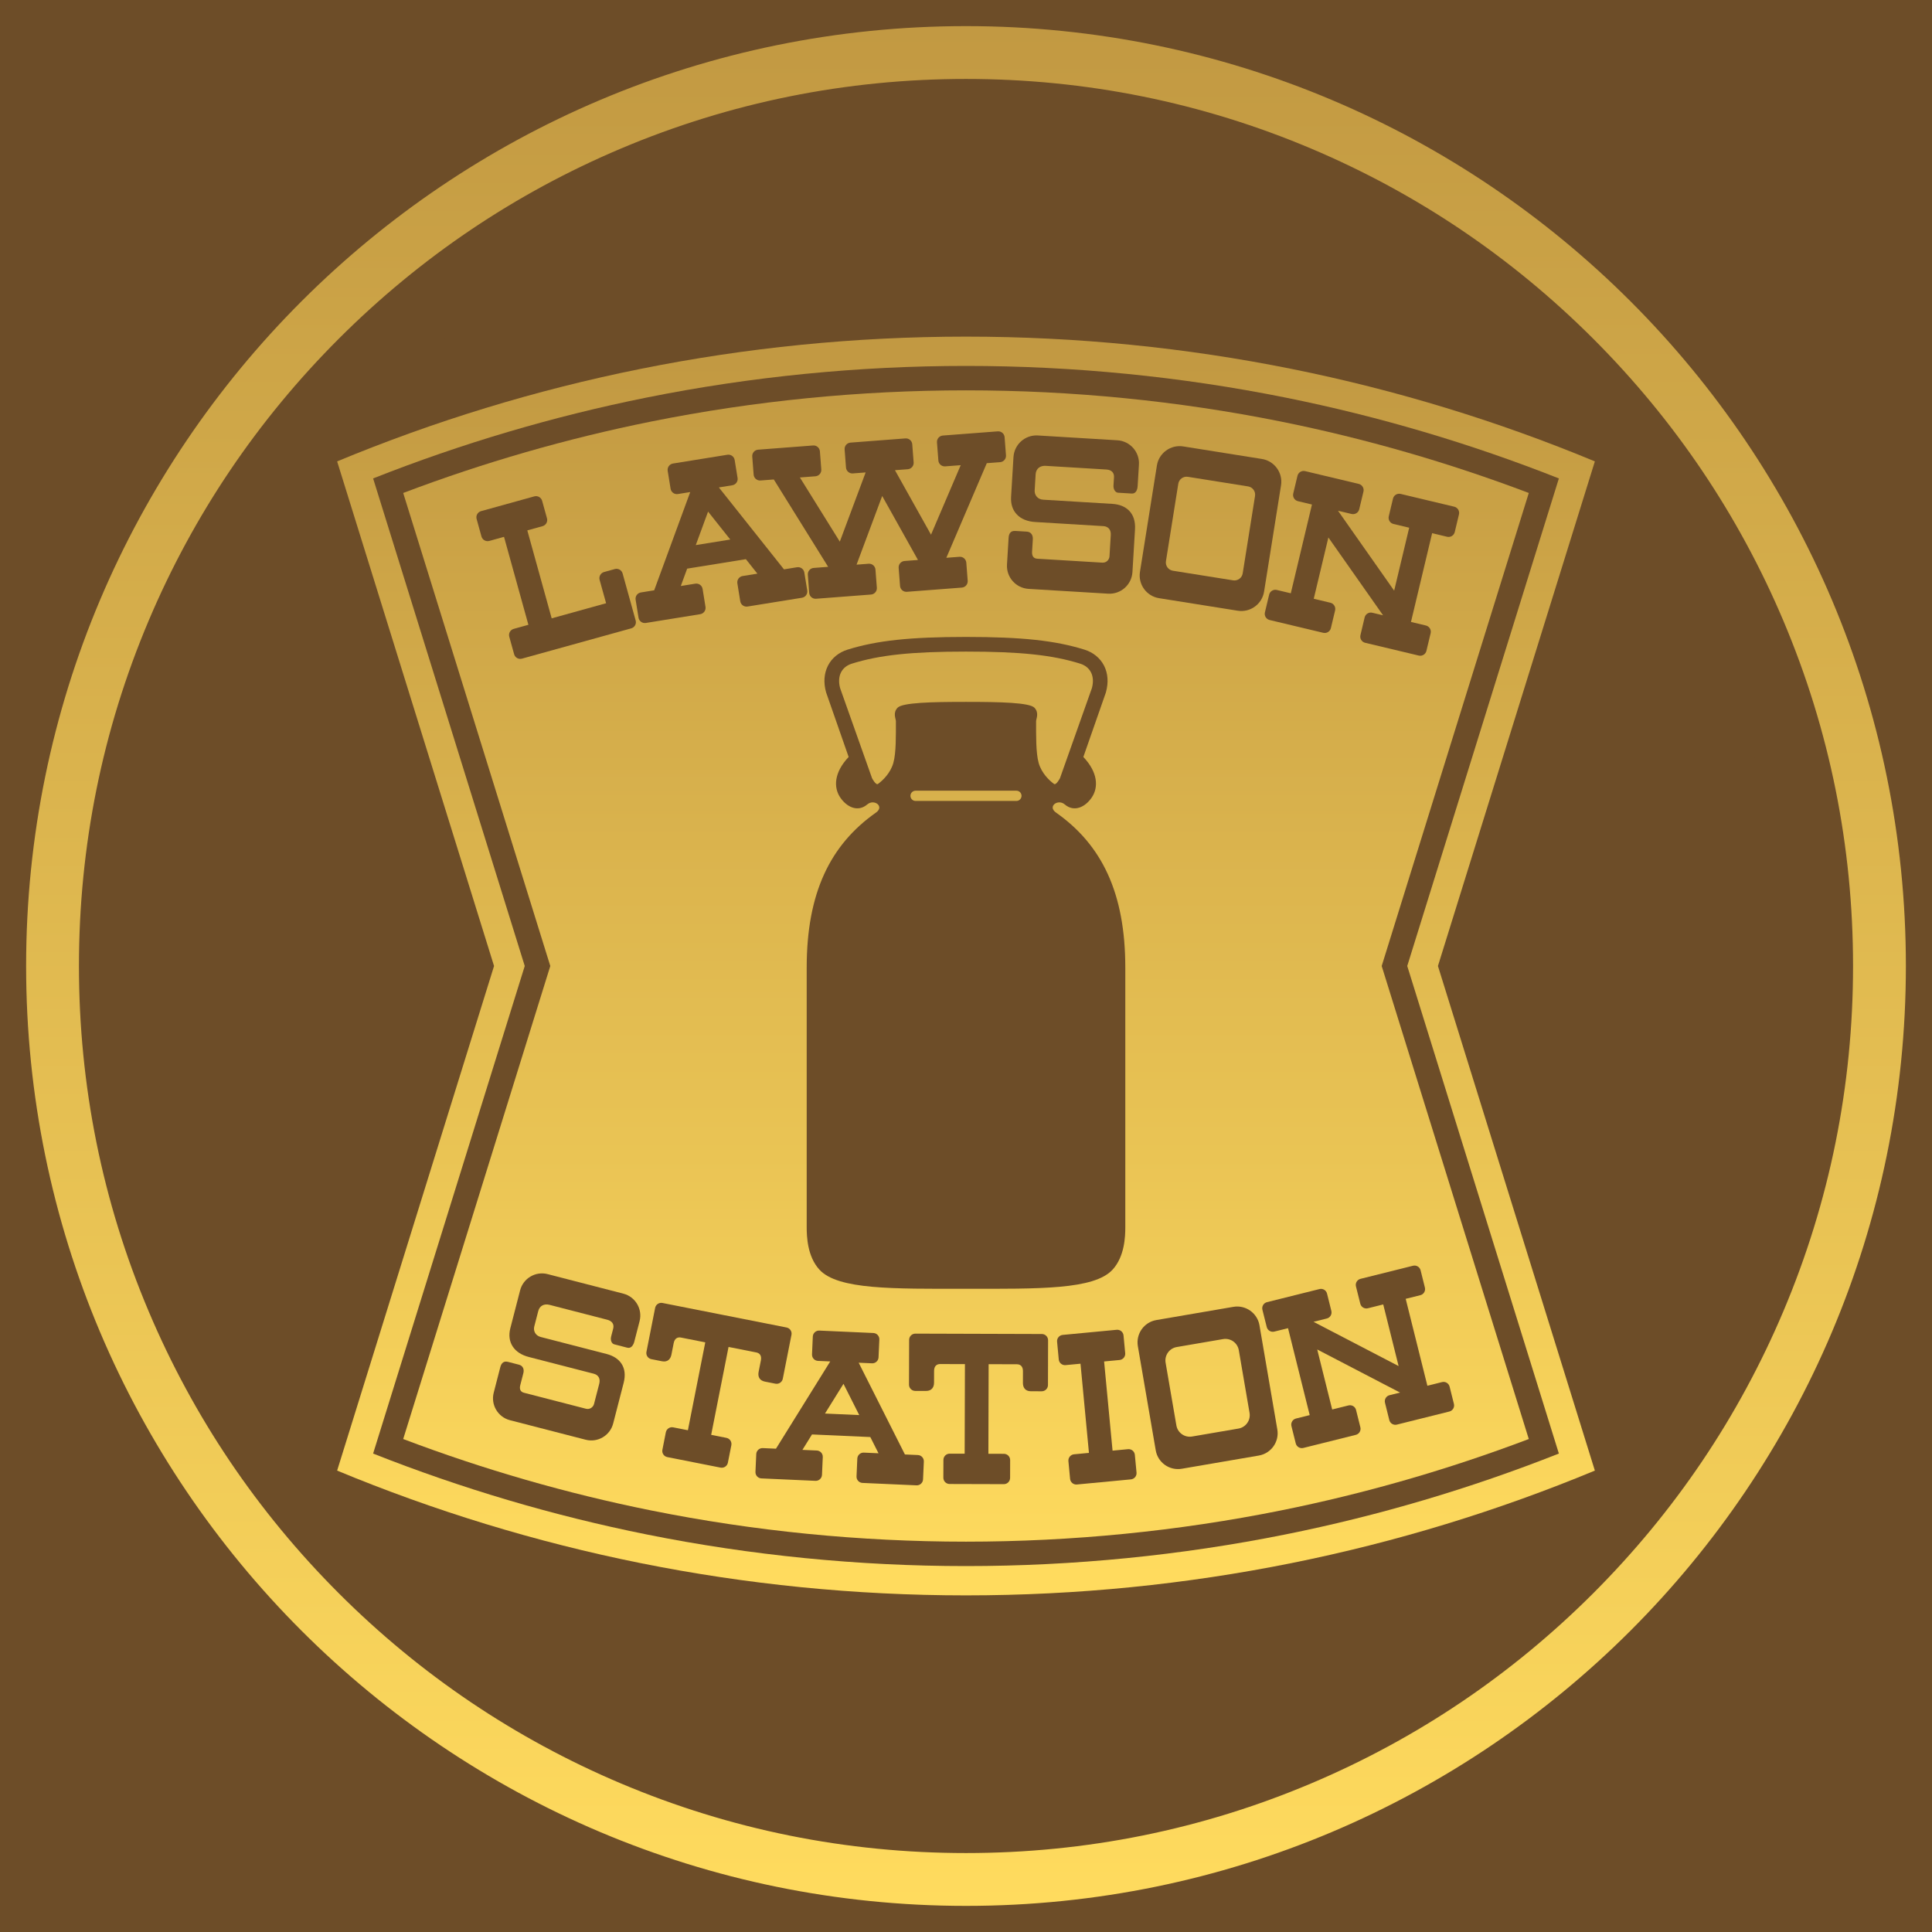 <?xml version="1.0" encoding="utf-8"?>
<!-- Generator: Adobe Illustrator 16.0.0, SVG Export Plug-In . SVG Version: 6.00 Build 0)  -->
<!DOCTYPE svg PUBLIC "-//W3C//DTD SVG 1.0//EN" "http://www.w3.org/TR/2001/REC-SVG-20010904/DTD/svg10.dtd">
<svg version="1.0" xmlns="http://www.w3.org/2000/svg" xmlns:xlink="http://www.w3.org/1999/xlink" x="0px" y="0px" width="512px"
	 height="512px" viewBox="0 0 512 512" enable-background="new 0 0 512 512" xml:space="preserve">
<g id="Background_Color">
	<rect fill="#6D4D28" width="512" height="512"/>
</g>
<g id="Container">
	<g>
		<path fill="#6D4D28" d="M255.999,438.791c-59.846,0-117.979-11.537-172.789-34.291l-13.477-5.594L114.172,256L69.733,113.091
			l13.477-5.594c54.812-22.751,112.947-34.287,172.789-34.287c59.841,0,117.976,11.536,172.79,34.287l13.478,5.594L397.825,256
			l44.441,142.906L428.79,404.5C373.979,427.254,315.843,438.791,255.999,438.791z"/>
		<linearGradient id="SVGID_1_" gradientUnits="userSpaceOnUse" x1="256" y1="418.333" x2="256" y2="95.846">
			<stop  offset="0" style="stop-color:#FFDB5E"/>
			<stop  offset="1" style="stop-color:#C29942"/>
		</linearGradient>
		<path fill="url(#SVGID_1_)" d="M422.655,122.274c-51.328-21.304-107.621-33.064-166.656-33.064
			c-59.036,0-115.328,11.76-166.654,33.064L130.928,256L89.345,389.723c51.326,21.308,107.618,33.068,166.654,33.068
			c59.035,0,115.328-11.761,166.656-33.068L381.069,256L422.655,122.274z"/>
		<path fill="#6D4D28" d="M372.935,256l40.182-129.211c-23.414-9.263-47.748-16.462-72.428-21.424
			c-27.689-5.57-56.188-8.392-84.689-8.392c-28.504,0-56.995,2.822-84.686,8.392c-24.684,4.962-49.014,12.161-72.434,21.424
			L139.062,256L98.88,385.209c23.42,9.263,47.75,16.465,72.434,21.426c27.69,5.568,56.182,8.393,84.686,8.393
			c28.502,0,57-2.824,84.689-8.393c24.68-4.961,49.014-12.163,72.428-21.426L372.935,256z"/>
		<g>
			<linearGradient id="SVGID_2_" gradientUnits="userSpaceOnUse" x1="255.999" y1="418.332" x2="255.999" y2="95.846">
				<stop  offset="0" style="stop-color:#FFDB5E"/>
				<stop  offset="1" style="stop-color:#C29942"/>
			</linearGradient>
			<path fill="url(#SVGID_2_)" d="M366.163,256l38.982-125.357c-21.334-8.085-43.422-14.448-65.73-18.936
				c-27.275-5.482-55.34-8.263-83.416-8.263s-56.141,2.781-83.41,8.263c-22.316,4.488-44.398,10.851-65.736,18.936
				C114.569,155.453,145.834,256,145.834,256l-38.981,125.357c21.338,8.085,43.42,14.447,65.736,18.934
				c27.27,5.484,55.334,8.266,83.41,8.266s56.141-2.781,83.416-8.266c22.309-4.486,44.396-10.849,65.73-18.934L366.163,256z"/>
		</g>
		<g>
			<path fill="#6D4D28" d="M285.39,393.407c-0.912,0.088-1.719-0.581-1.807-1.491l-0.443-4.705c-0.088-0.912,0.584-1.719,1.49-1.807
				l3.953-0.375l-2.238-23.634l-3.955,0.374c-0.912,0.088-1.719-0.582-1.807-1.494l-0.443-4.705
				c-0.088-0.908,0.578-1.716,1.49-1.804l14.311-1.359c0.912-0.085,1.719,0.585,1.807,1.497l0.445,4.701
				c0.088,0.91-0.586,1.72-1.492,1.808l-4.1,0.389l2.24,23.635l4.1-0.39c0.912-0.087,1.719,0.582,1.807,1.494l0.445,4.705
				c0.088,0.91-0.58,1.72-1.492,1.805L285.39,393.407z"/>
			<path fill="#6D4D28" d="M276.104,353.527c0.912,0,1.654,0.745,1.648,1.66l-0.029,11.865c-0.006,0.916-0.748,1.656-1.666,1.652
				l-2.871-0.008c-1.516-0.004-2.105-1.018-2.1-2.199l0.006-3.126c0.006-1.351-0.756-1.825-1.598-1.825l-7.496-0.023l-0.064,23.744
				l4.117,0.012c0.912,0.002,1.654,0.745,1.648,1.66l-0.012,4.725c-0.006,0.916-0.748,1.656-1.66,1.652l-14.375-0.041
				c-0.918-0.002-1.654-0.748-1.654-1.664l0.018-4.722c0-0.915,0.742-1.657,1.66-1.651l3.971,0.008l0.07-23.74l-6.567-0.02
				c-0.842,0-1.608,0.467-1.608,1.818l-0.012,3.123c0,1.182-0.596,2.193-2.117,2.189l-2.871-0.008
				c-0.912-0.004-1.654-0.749-1.648-1.661l0.035-11.866c0-0.914,0.742-1.658,1.66-1.654L276.104,353.527z"/>
			<path fill="#6D4D28" d="M208.442,351.799c0.9,0.178,1.486,1.05,1.305,1.947l-2.299,11.641c-0.182,0.897-1.053,1.482-1.947,1.305
				l-2.818-0.557c-1.486-0.295-1.871-1.402-1.644-2.561l0.608-3.064c0.258-1.328-0.393-1.936-1.223-2.1l-7.351-1.453l-4.603,23.293
				l4.035,0.797c0.9,0.176,1.485,1.047,1.311,1.945l-0.918,4.637c-0.176,0.898-1.053,1.482-1.948,1.305l-14.099-2.787
				c-0.901-0.178-1.486-1.049-1.305-1.947l0.912-4.635c0.182-0.896,1.053-1.482,1.947-1.303l3.895,0.768l4.604-23.289l-6.439-1.275
				c-0.83-0.163-1.666,0.152-1.93,1.477l-0.603,3.064c-0.228,1.158-1.006,2.039-2.497,1.743l-2.812-0.556
				c-0.9-0.178-1.486-1.049-1.305-1.947l2.299-11.641c0.176-0.897,1.047-1.482,1.947-1.304L208.442,351.799z"/>
			<path fill="#6D4D28" d="M162.782,356.261l3.467,0.896c0.988,0.257,1.598-0.646,1.854-1.635l1.393-5.395
				c0.824-3.205-1.1-6.471-4.305-7.296l-20.064-5.176c-3.198-0.827-6.467,1.1-7.292,4.302l-2.597,10.053
				c-0.947,3.682,0.977,6.594,4.865,7.596l17.27,4.453c1.205,0.313,1.777,1.293,1.434,2.639l-1.387,5.377
				c-0.223,0.848-1.105,1.525-2.141,1.257l-16.415-4.233c-0.988-0.258-1.251-1.004-0.977-2.064l0.802-3.114
				c0.292-1.132-0.164-2.003-1.152-2.261l-2.912-0.748c-1.064-0.275-1.737,0.217-2.047,1.421l-1.737,6.739
				c-0.831,3.202,1.1,6.469,4.298,7.296l20.064,5.175c3.199,0.825,6.469-1.099,7.293-4.303l2.777-10.762
				c1.076-4.175-1.041-6.76-4.508-7.657l-17.48-4.509c-1.415-0.365-1.994-1.646-1.701-2.777l1.059-4.092
				c0.361-1.418,1.572-2.012,2.988-1.646l15.286,3.944c1.274,0.328,1.89,1.167,1.579,2.371l-0.532,2.051
				C161.712,355.152,162.073,356.076,162.782,356.261z"/>
			<path fill="#6D4D28" d="M376.409,343.237c0.889-0.222,1.426-1.122,1.205-2.012l-1.141-4.581c-0.223-0.89-1.123-1.431-2.012-1.209
				l-13.906,3.469c-0.891,0.223-1.434,1.119-1.211,2.008l1.146,4.586c0.221,0.889,1.121,1.43,2.012,1.207l4.07-1.015l4.074,16.333
				l-22.549-11.728l3.52-0.878c0.891-0.222,1.428-1.119,1.205-2.008l-1.141-4.585c-0.221-0.89-1.121-1.431-2.006-1.208
				l-13.912,3.471c-0.889,0.22-1.426,1.12-1.211,2.01l1.146,4.582c0.223,0.889,1.123,1.43,2.006,1.207l3.639-0.906l5.742,23.037
				l-3.631,0.907c-0.891,0.22-1.428,1.12-1.211,2.006l1.146,4.585c0.221,0.889,1.123,1.43,2.012,1.207l13.906-3.471
				c0.889-0.219,1.426-1.119,1.205-2.008l-1.141-4.586c-0.223-0.886-1.123-1.426-2.006-1.204l-4.322,1.075l-3.965-15.902
				l21.953,11.418l-2.789,0.695c-0.889,0.223-1.428,1.12-1.205,2.01l1.141,4.584c0.223,0.889,1.123,1.428,2.012,1.205l13.906-3.469
				c0.889-0.222,1.428-1.119,1.211-2.008l-1.146-4.586c-0.223-0.889-1.123-1.43-2.006-1.207l-3.883,0.971l-5.748-23.035
				L376.409,343.237z"/>
			<path fill="#6D4D28" d="M162.928,150.803l-2.843,0.79c-0.9,0.249-1.426,1.178-1.181,2.076l1.72,6.193l-14.422,4.003
				l-6.461-23.307l4.041-1.12c0.9-0.249,1.426-1.182,1.175-2.079l-1.286-4.638c-0.252-0.897-1.182-1.424-2.076-1.175l-14.111,3.913
				c-0.896,0.248-1.423,1.181-1.174,2.079l1.285,4.638c0.251,0.897,1.181,1.424,2.082,1.175l3.895-1.082l6.461,23.308l-3.895,1.082
				c-0.9,0.249-1.426,1.178-1.175,2.076l1.286,4.637c0.246,0.901,1.176,1.427,2.076,1.176l28.959-8.029
				c0.9-0.251,1.428-1.182,1.176-2.079l-3.456-12.459C164.759,151.081,163.823,150.555,162.928,150.803z"/>
			<path fill="#6D4D28" d="M264.419,114.312l-14.555,1.111c-0.93,0.073-1.626,0.883-1.556,1.812l0.368,4.798
				c0.07,0.93,0.883,1.626,1.807,1.556l4.117-0.313l-7.871,18.418l-9.556-17.088l3.397-0.257c0.93-0.073,1.626-0.883,1.556-1.813
				l-0.368-4.801c-0.07-0.927-0.883-1.623-1.812-1.553l-14.562,1.114c-0.93,0.07-1.625,0.88-1.549,1.81l0.362,4.798
				c0.075,0.93,0.883,1.625,1.813,1.556l3.396-0.261l-6.848,18.34l-10.578-17.006l4.116-0.316c0.93-0.07,1.626-0.88,1.556-1.812
				l-0.369-4.798c-0.069-0.93-0.883-1.626-1.812-1.553l-14.561,1.114c-0.931,0.07-1.627,0.88-1.557,1.81l0.369,4.798
				c0.07,0.93,0.883,1.626,1.812,1.556l3.532-0.269l14.403,23.152l-3.836,0.292c-0.924,0.073-1.62,0.883-1.55,1.812l0.362,4.798
				c0.076,0.93,0.883,1.626,1.812,1.556l14.562-1.114c0.93-0.07,1.625-0.88,1.555-1.813l-0.367-4.798
				c-0.07-0.93-0.884-1.626-1.813-1.553l-3.198,0.243l6.795-18.199l9.479,16.956l-3.562,0.272c-0.93,0.07-1.625,0.88-1.556,1.813
				l0.368,4.798c0.07,0.93,0.883,1.626,1.812,1.553l14.562-1.114c0.93-0.07,1.625-0.88,1.555-1.81l-0.367-4.798
				c-0.076-0.93-0.884-1.625-1.813-1.555l-3.479,0.266l10.719-25.073l3.533-0.272c0.936-0.07,1.625-0.88,1.555-1.81l-0.367-4.798
				C266.163,114.938,265.354,114.239,264.419,114.312z"/>
			<path fill="#6D4D28" d="M296.315,130.575l3.637,0.219c1.041,0.064,1.473-0.953,1.537-1.994l0.34-5.664
				c0.205-3.363-2.357-6.254-5.719-6.459l-21.07-1.274c-3.363-0.202-6.252,2.359-6.457,5.722l-0.637,10.559
				c-0.234,3.862,2.258,6.4,6.346,6.649l18.127,1.094c1.264,0.079,2.035,0.944,1.949,2.356l-0.34,5.646
				c-0.059,0.895-0.807,1.743-1.9,1.675l-17.234-1.041c-1.041-0.064-1.445-0.757-1.381-1.874l0.199-3.269
				c0.07-1.19-0.549-1.974-1.59-2.035l-3.064-0.184c-1.111-0.07-1.691,0.555-1.766,1.819l-0.428,7.076
				c-0.205,3.363,2.357,6.254,5.719,6.459l21.064,1.271c3.369,0.205,6.258-2.356,6.463-5.719l0.678-11.301
				c0.27-4.383-2.357-6.556-5.994-6.778l-18.357-1.108c-1.484-0.091-2.309-1.26-2.238-2.45l0.256-4.296
				c0.094-1.485,1.188-2.315,2.674-2.225l16.053,0.971c1.338,0.079,2.117,0.798,2.041,2.062l-0.135,2.155
				C295.022,129.678,295.571,130.531,296.315,130.575z"/>
			<path fill="#6D4D28" d="M383.497,142.248c0.906,0.214,1.812-0.345,2.029-1.251l1.117-4.682c0.215-0.906-0.346-1.818-1.252-2.035
				l-14.199-3.386c-0.912-0.216-1.824,0.342-2.035,1.251l-1.117,4.681c-0.217,0.906,0.34,1.816,1.246,2.032l4.164,0.991
				l-3.982,16.685l-14.883-21.182l3.596,0.856c0.906,0.217,1.818-0.342,2.029-1.251l1.123-4.682
				c0.211-0.906-0.346-1.815-1.252-2.032l-14.205-3.389c-0.912-0.216-1.818,0.345-2.035,1.251l-1.117,4.681
				c-0.215,0.906,0.346,1.819,1.252,2.035l3.707,0.883l-5.607,23.524l-3.707-0.883c-0.912-0.216-1.82,0.342-2.035,1.251
				l-1.117,4.682c-0.217,0.906,0.338,1.816,1.246,2.032l14.209,3.389c0.908,0.216,1.814-0.345,2.029-1.251l1.117-4.681
				c0.217-0.907-0.344-1.819-1.25-2.035l-4.41-1.053l3.877-16.243l14.492,20.626l-2.85-0.679c-0.906-0.219-1.818,0.342-2.035,1.249
				l-1.109,4.681c-0.217,0.91,0.338,1.819,1.244,2.035l14.211,3.386c0.9,0.219,1.812-0.342,2.029-1.249l1.117-4.681
				c0.217-0.907-0.346-1.819-1.252-2.035l-3.959-0.945l5.609-23.526L383.497,142.248z"/>
			<path fill="#6D4D28" d="M243.25,385.6l-3.438-0.154l-12.252-24.312l3.538,0.157c0.913,0.041,1.685-0.667,1.726-1.579l0.211-4.723
				c0.04-0.914-0.668-1.687-1.58-1.728l-14.321-0.644c-0.912-0.041-1.69,0.667-1.731,1.582l-0.21,4.72
				c-0.041,0.915,0.667,1.69,1.579,1.731l3.246,0.143l-14.375,23.123l-3.497-0.154c-0.913-0.041-1.69,0.666-1.731,1.581l-0.211,4.72
				c-0.04,0.915,0.668,1.689,1.58,1.73l14.321,0.641c0.918,0.041,1.69-0.67,1.731-1.582l0.21-4.723
				c0.041-0.912-0.667-1.687-1.579-1.728l-3.818-0.169l2.538-4.088l15.456,0.689l2.17,4.299l-3.883-0.173
				c-0.918-0.041-1.69,0.667-1.731,1.579l-0.21,4.723c-0.041,0.914,0.666,1.687,1.578,1.728l14.322,0.64
				c0.918,0.041,1.689-0.666,1.73-1.581l0.211-4.72C244.87,386.416,244.162,385.641,243.25,385.6z M218.63,374.604l4.9-7.881
				l4.176,8.287L218.63,374.604z"/>
			<path fill="#6D4D28" d="M338.503,378.816l-4.732-27.6c-0.561-3.258-3.66-5.447-6.918-4.889l-20.42,3.503
				c-3.258,0.559-5.445,3.655-4.891,6.915l4.738,27.597c0.555,3.263,3.654,5.45,6.912,4.892l20.42-3.502
				C336.87,385.17,339.063,382.076,338.503,378.816z M328.204,378.586l-12.293,2.105c-1.959,0.336-3.824-0.98-4.158-2.941
				l-2.854-16.609c-0.334-1.961,0.982-3.824,2.941-4.16l12.293-2.108c1.959-0.337,3.824,0.979,4.164,2.941l2.848,16.608
				C331.479,376.384,330.163,378.246,328.204,378.586z"/>
			<path fill="#6D4D28" d="M213.156,151.725c-0.146-0.921-1.012-1.547-1.936-1.398l-3.456,0.559l-17.258-21.713l3.556-0.573
				c0.924-0.149,1.55-1.018,1.403-1.936l-0.771-4.751c-0.146-0.921-1.012-1.547-1.936-1.398l-14.416,2.325
				c-0.918,0.149-1.543,1.018-1.397,1.936l0.767,4.751c0.152,0.921,1.018,1.547,1.936,1.398l3.269-0.526l-9.55,26.038l-3.52,0.567
				c-0.925,0.149-1.551,1.015-1.398,1.936l0.766,4.751c0.146,0.921,1.012,1.547,1.936,1.401l14.416-2.328
				c0.918-0.149,1.544-1.015,1.397-1.936l-0.767-4.751c-0.146-0.921-1.018-1.547-1.936-1.398l-3.842,0.62l1.685-4.602l15.562-2.512
				l3.047,3.839l-3.906,0.628c-0.918,0.149-1.545,1.018-1.398,1.936l0.766,4.754c0.146,0.918,1.018,1.544,1.937,1.395l14.415-2.325
				c0.924-0.149,1.55-1.015,1.398-1.936L213.156,151.725z M184.39,144.456l3.258-8.875l5.883,7.401L184.39,144.456z"/>
			<path fill="#6D4D28" d="M334.421,121.631l-20.844-3.325c-3.326-0.529-6.455,1.74-6.988,5.064l-4.484,28.17
				c-0.533,3.327,1.73,6.453,5.059,6.985l20.848,3.321c3.322,0.529,6.451-1.737,6.982-5.064l4.492-28.169
				C340.011,125.289,337.747,122.16,334.421,121.631z M329.327,151.953c-0.193,1.21-1.334,2.035-2.545,1.842l-15.953-2.543
				c-1.211-0.193-2.035-1.331-1.842-2.538l3.27-20.512c0.197-1.21,1.332-2.035,2.543-1.842l15.953,2.544
				c1.211,0.193,2.035,1.327,1.842,2.538L329.327,151.953z"/>
			<path fill="#6D4D28" d="M279.841,215.33c-2.305-1.62,0.52-3.696,2.334-2.143c2.502,2.146,5.52,0.687,7.244-1.985
				c1.621-2.518,1.639-6.41-2.32-10.6l5.953-17.035l0.018-0.059l0.018-0.064c0.713-2.567,0.537-5.006-0.51-7.053
				c-1.029-2.003-2.865-3.503-5.17-4.225c-7.766-2.424-16.566-3.371-31.408-3.371c-14.837,0-23.645,0.947-31.41,3.371
				c-2.305,0.722-4.141,2.222-5.164,4.225c-1.047,2.047-1.228,4.485-0.514,7.053l0.018,0.064l0.023,0.059l5.947,17.035
				c-3.959,4.19-3.941,8.082-2.316,10.6c1.725,2.672,4.736,4.131,7.246,1.985c1.812-1.553,4.631,0.523,2.327,2.143
				c-12.163,8.553-18.374,21.322-18.374,41.076v68.819c0,2.474,0.176,7.749,3.362,11.237c4.906,5.356,19.532,5.082,38.854,5.082
				s33.947,0.274,38.854-5.082c3.193-3.488,3.363-8.764,3.363-11.237v-68.819C298.216,236.652,292.005,223.883,279.841,215.33z
				 M269.36,212.257h-26.719c-0.754,0-1.362-0.605-1.362-1.356s0.608-1.36,1.362-1.36h26.719c0.75,0,1.357,0.608,1.357,1.36
				S270.11,212.257,269.36,212.257z M275.269,202.23c-0.773-2.675-0.691-7.506-0.691-11.128c0-0.605,0.865-2.158-0.426-3.538
				c-1.299-1.38-9.094-1.559-18.152-1.559s-16.854,0.178-18.146,1.559c-1.299,1.38-0.434,2.933-0.434,3.538
				c0,3.623,0.088,8.453-0.689,11.128c-0.777,2.673-2.76,4.57-4.053,5.521c-0.573,0.418-1.573-1.509-1.573-1.509l-8.468-23.886
				c-0.842-3.134,0.346-5.617,3.111-6.482c7.356-2.301,15.842-3.196,30.252-3.196c14.408,0,22.895,0.895,30.252,3.196
				c2.766,0.866,3.959,3.348,3.111,6.482l-8.463,23.886c0,0-1.006,1.924-1.578,1.509
				C278.028,206.801,276.046,204.903,275.269,202.23z"/>
		</g>
	</g>
</g>
<g id="Border">
	<path fill="#6D4D28" d="M256,505.056c-66.525,0-129.068-25.906-176.109-72.946C32.851,385.068,6.944,322.525,6.944,256
		S32.851,126.931,79.891,79.891C126.932,32.85,189.475,6.944,256,6.944S385.068,32.85,432.109,79.891
		c47.04,47.041,72.946,109.584,72.946,176.109s-25.906,129.068-72.946,176.109C385.068,479.149,322.525,505.056,256,505.056z
		 M256,39.921c-29.186,0-57.479,5.708-84.097,16.967c-25.727,10.881-48.838,26.465-68.693,46.321
		c-19.855,19.855-35.439,42.967-46.321,68.693C45.631,198.52,39.922,226.814,39.922,256s5.709,57.479,16.967,84.097
		c10.882,25.727,26.466,48.838,46.321,68.693s42.967,35.439,68.693,46.321c26.617,11.258,54.911,16.967,84.097,16.967
		s57.479-5.709,84.098-16.967c25.726-10.882,48.838-26.466,68.692-46.321c19.855-19.855,35.439-42.967,46.321-68.693
		c11.258-26.617,16.967-54.911,16.967-84.097s-5.709-57.48-16.967-84.097c-10.882-25.727-26.466-48.838-46.321-68.693
		c-19.854-19.855-42.967-35.44-68.692-46.321C313.479,45.63,285.186,39.921,256,39.921z"/>
	<linearGradient id="SVGID_3_" gradientUnits="userSpaceOnUse" x1="256" y1="505.078" x2="256" y2="6.922">
		<stop  offset="0" style="stop-color:#FFDB5E"/>
		<stop  offset="1" style="stop-color:#C29942"/>
	</linearGradient>
	<path fill="url(#SVGID_3_)" d="M256,20.921c31.741,0,62.526,6.213,91.499,18.468c27.991,11.839,53.133,28.792,74.727,50.385
		c21.594,21.594,38.546,46.736,50.385,74.727c12.254,28.973,18.468,59.757,18.468,91.499c0,31.741-6.214,62.526-18.468,91.499
		c-11.839,27.991-28.791,53.133-50.385,74.727s-46.735,38.545-74.727,50.385c-28.973,12.254-59.758,18.468-91.499,18.468
		s-62.526-6.214-91.499-18.468c-27.991-11.84-53.133-28.791-74.727-50.385S51.229,375.49,39.39,347.499
		C27.136,318.526,20.922,287.741,20.922,256c0-31.742,6.214-62.526,18.468-91.499c11.839-27.991,28.791-53.133,50.385-74.727
		c21.594-21.593,46.735-38.545,74.727-50.385C193.474,27.135,224.259,20.921,256,20.921 M256,6.921
		C118.438,6.921,6.922,118.438,6.922,256c0,137.562,111.516,249.078,249.078,249.078S505.078,393.562,505.078,256
		C505.078,118.438,393.562,6.921,256,6.921L256,6.921z"/>
</g>
<g id="Status_Simulation" display="none">
	<g display="inline">
		<path d="M0,0v512h512V0H0z M257,505.078C119.438,505.078,7.922,393.562,7.922,256C7.922,118.438,119.438,6.921,257,6.921
			S506.078,118.438,506.078,256C506.078,393.562,394.562,505.078,257,505.078z"/>
		<circle fill="none" stroke="#FBB03B" stroke-width="5" stroke-miterlimit="10" cx="256" cy="256" r="249.078"/>
	</g>
</g>
<g id="Hints">
</g>
<g id="Guides" display="none">
</g>
</svg>
